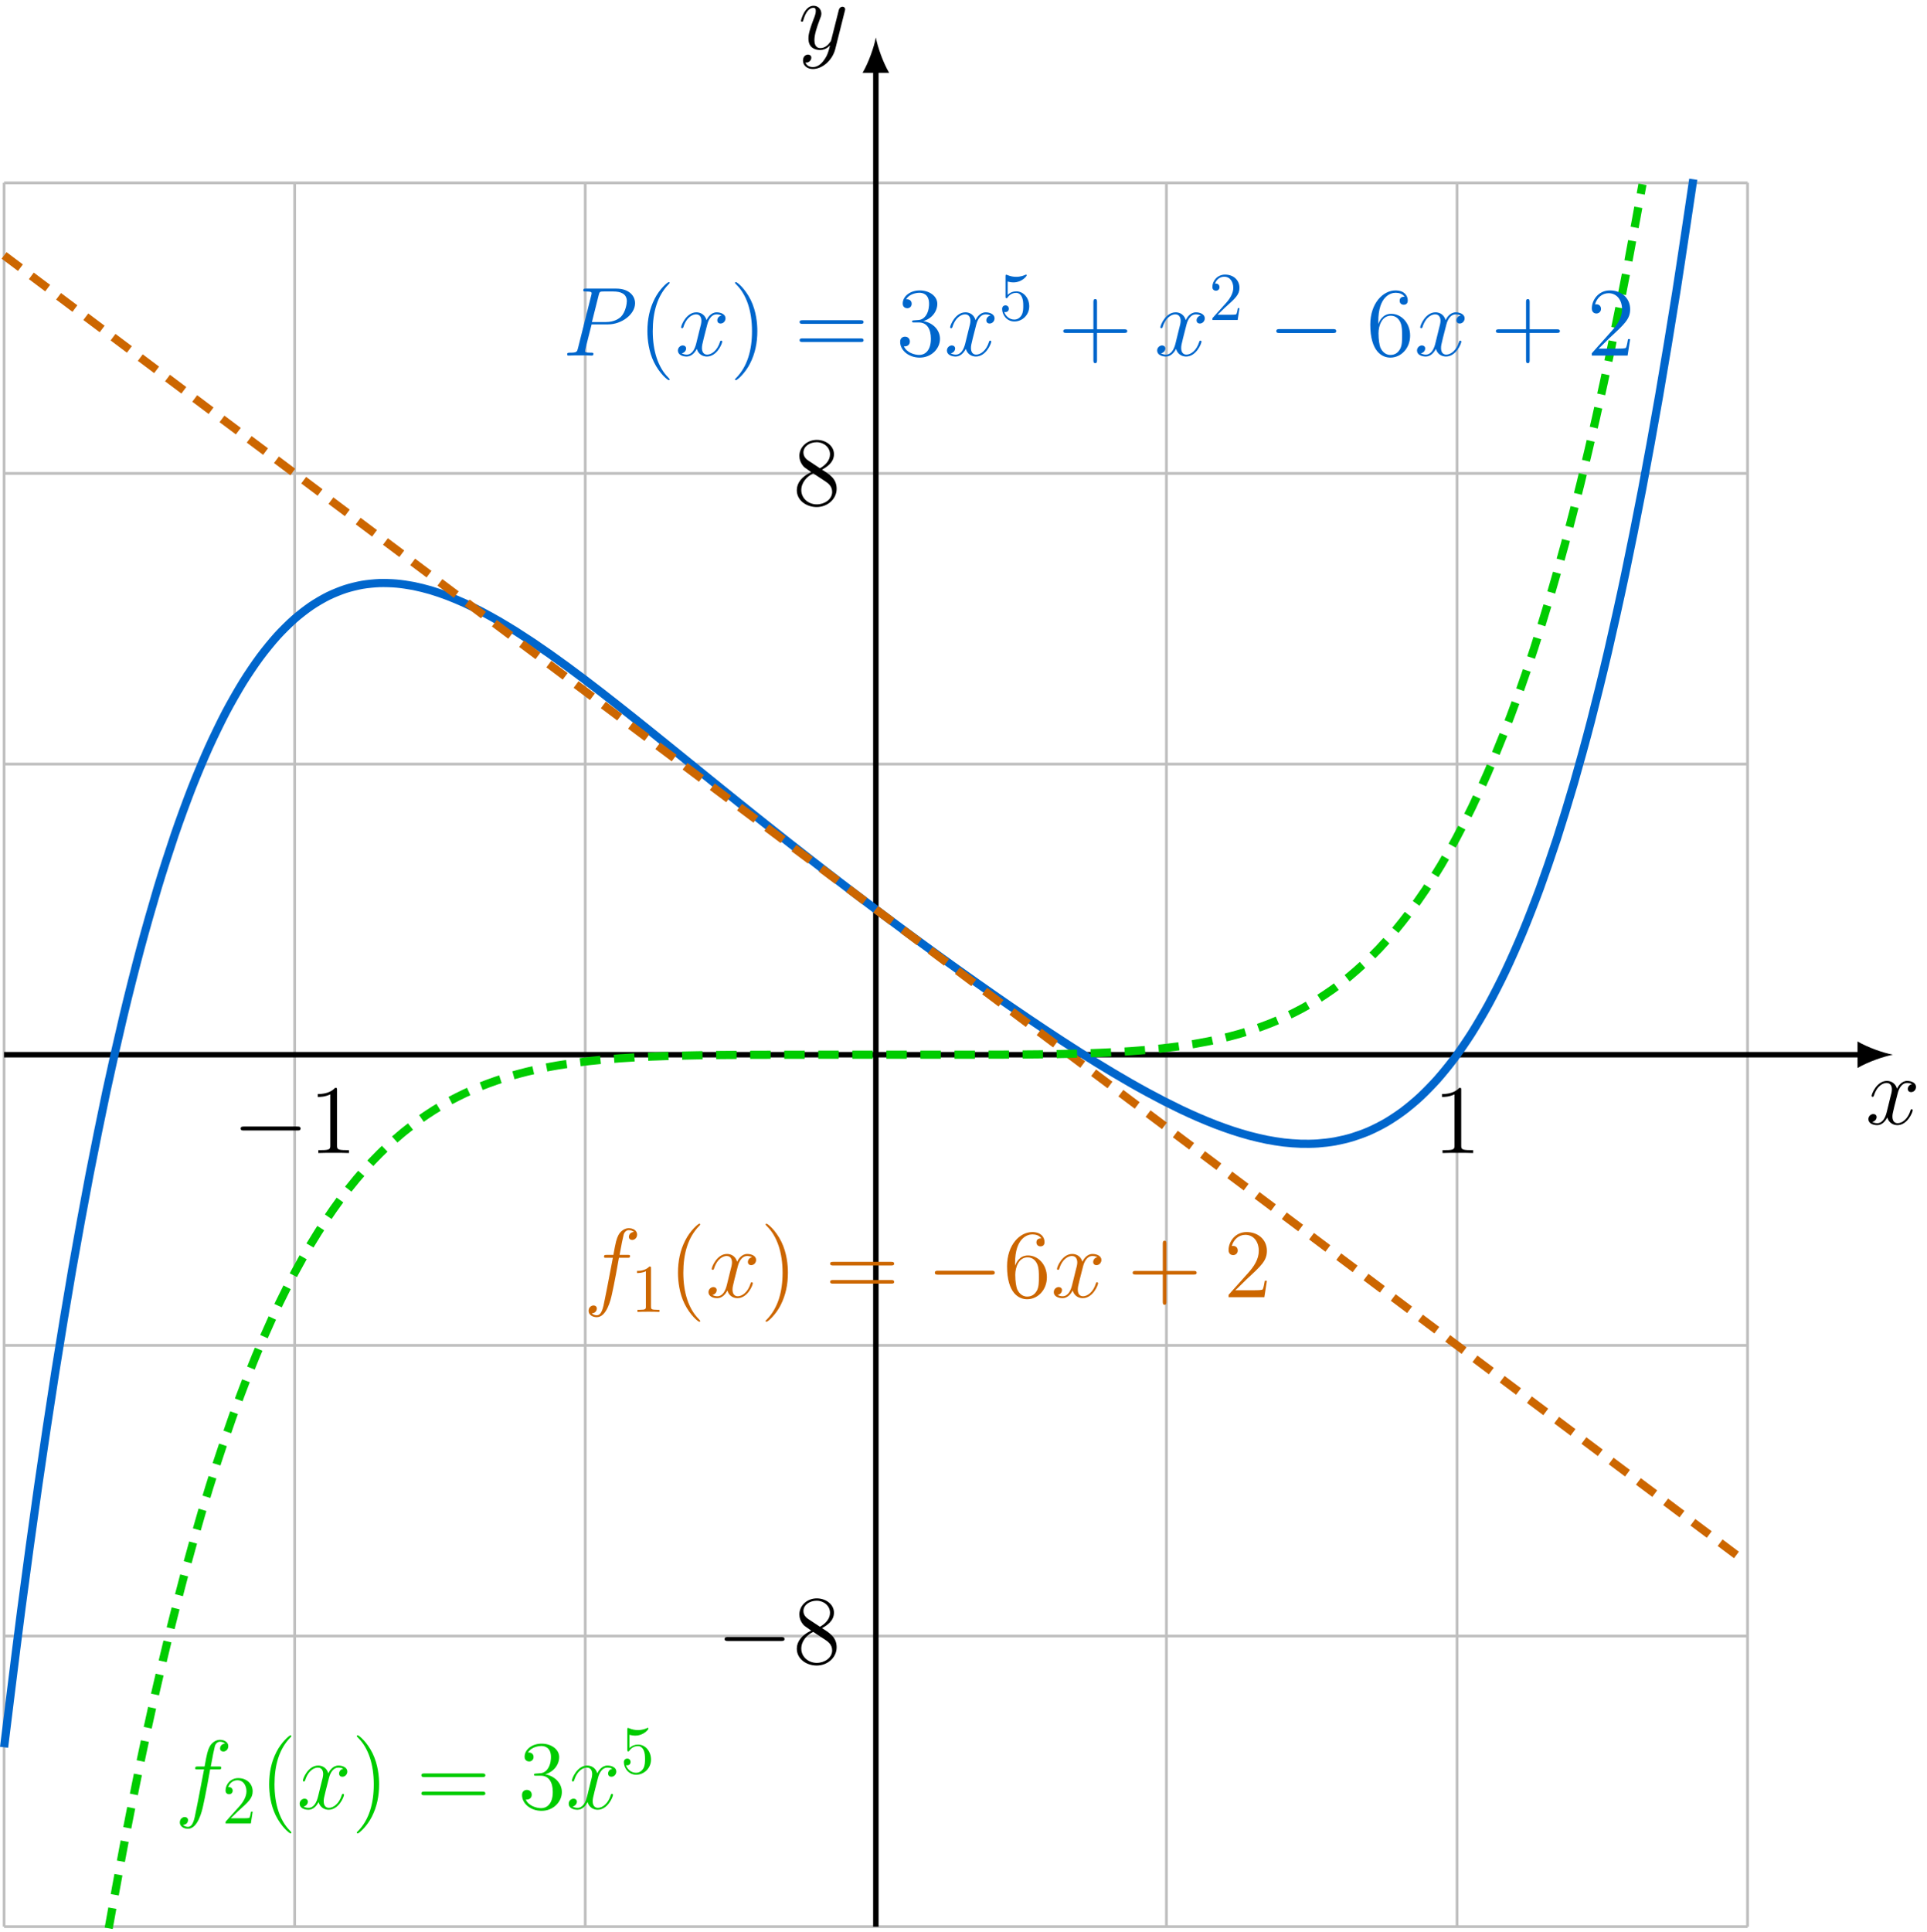 <?xml version="1.0" encoding="UTF-8"?>
<svg xmlns="http://www.w3.org/2000/svg" xmlns:xlink="http://www.w3.org/1999/xlink" width="281.963" height="282.694" viewBox="0 0 281.963 282.694">
<defs>
<g>
<g id="glyph-0-0">
<path d="M 6.797 -5.859 C 6.344 -5.766 6.172 -5.422 6.172 -5.156 C 6.172 -4.812 6.438 -4.688 6.641 -4.688 C 7.078 -4.688 7.375 -5.062 7.375 -5.453 C 7.375 -6.047 6.688 -6.328 6.078 -6.328 C 5.203 -6.328 4.719 -5.469 4.594 -5.188 C 4.266 -6.266 3.375 -6.328 3.109 -6.328 C 1.656 -6.328 0.875 -4.453 0.875 -4.125 C 0.875 -4.078 0.938 -4 1.031 -4 C 1.141 -4 1.172 -4.094 1.203 -4.141 C 1.688 -5.734 2.656 -6.031 3.062 -6.031 C 3.719 -6.031 3.844 -5.438 3.844 -5.094 C 3.844 -4.781 3.766 -4.453 3.578 -3.766 L 3.094 -1.797 C 2.891 -0.938 2.469 -0.141 1.703 -0.141 C 1.641 -0.141 1.281 -0.141 0.969 -0.328 C 1.484 -0.438 1.609 -0.859 1.609 -1.031 C 1.609 -1.312 1.391 -1.484 1.125 -1.484 C 0.781 -1.484 0.406 -1.188 0.406 -0.734 C 0.406 -0.125 1.078 0.141 1.688 0.141 C 2.375 0.141 2.875 -0.406 3.172 -0.984 C 3.406 -0.141 4.109 0.141 4.641 0.141 C 6.109 0.141 6.891 -1.734 6.891 -2.047 C 6.891 -2.125 6.828 -2.188 6.734 -2.188 C 6.609 -2.188 6.594 -2.109 6.562 -2 C 6.172 -0.734 5.328 -0.141 4.688 -0.141 C 4.188 -0.141 3.922 -0.516 3.922 -1.109 C 3.922 -1.422 3.969 -1.656 4.203 -2.594 L 4.703 -4.547 C 4.922 -5.406 5.406 -6.031 6.062 -6.031 C 6.094 -6.031 6.5 -6.031 6.797 -5.859 Z M 6.797 -5.859 "/>
</g>
<g id="glyph-0-1">
<path d="M 3.766 1.609 C 3.391 2.156 2.828 2.641 2.125 2.641 C 1.953 2.641 1.266 2.609 1.047 1.953 C 1.094 1.969 1.156 1.969 1.188 1.969 C 1.625 1.969 1.906 1.594 1.906 1.266 C 1.906 0.938 1.641 0.812 1.422 0.812 C 1.188 0.812 0.688 0.984 0.688 1.688 C 0.688 2.422 1.312 2.922 2.125 2.922 C 3.562 2.922 5 1.609 5.406 0.016 L 6.812 -5.578 C 6.828 -5.656 6.859 -5.734 6.859 -5.828 C 6.859 -6.031 6.688 -6.188 6.469 -6.188 C 6.344 -6.188 6.031 -6.125 5.922 -5.688 L 4.859 -1.484 C 4.797 -1.219 4.797 -1.188 4.672 -1.031 C 4.391 -0.625 3.922 -0.141 3.234 -0.141 C 2.422 -0.141 2.359 -0.938 2.359 -1.312 C 2.359 -2.141 2.734 -3.234 3.125 -4.281 C 3.281 -4.688 3.375 -4.891 3.375 -5.172 C 3.375 -5.781 2.938 -6.328 2.234 -6.328 C 0.922 -6.328 0.391 -4.25 0.391 -4.125 C 0.391 -4.078 0.438 -4 0.547 -4 C 0.672 -4 0.688 -4.062 0.75 -4.266 C 1.094 -5.469 1.641 -6.031 2.188 -6.031 C 2.328 -6.031 2.562 -6.031 2.562 -5.562 C 2.562 -5.188 2.406 -4.781 2.188 -4.234 C 1.484 -2.359 1.484 -1.875 1.484 -1.531 C 1.484 -0.172 2.469 0.141 3.188 0.141 C 3.594 0.141 4.109 0.016 4.625 -0.516 L 4.641 -0.5 C 4.422 0.344 4.281 0.906 3.766 1.609 Z M 3.766 1.609 "/>
</g>
<g id="glyph-0-2">
<path d="M 4.25 -4.562 L 6.656 -4.562 C 8.641 -4.562 10.609 -6.031 10.609 -7.656 C 10.609 -8.781 9.672 -9.797 7.859 -9.797 L 3.422 -9.797 C 3.156 -9.797 3.031 -9.797 3.031 -9.531 C 3.031 -9.375 3.156 -9.375 3.375 -9.375 C 4.25 -9.375 4.25 -9.266 4.25 -9.109 C 4.25 -9.078 4.25 -9 4.188 -8.781 L 2.25 -1.062 C 2.125 -0.562 2.094 -0.422 1.094 -0.422 C 0.812 -0.422 0.672 -0.422 0.672 -0.156 C 0.672 0 0.797 0 0.891 0 C 1.156 0 1.453 -0.031 1.719 -0.031 L 3.406 -0.031 C 3.672 -0.031 3.969 0 4.25 0 C 4.359 0 4.516 0 4.516 -0.266 C 4.516 -0.422 4.391 -0.422 4.172 -0.422 C 3.312 -0.422 3.297 -0.516 3.297 -0.656 C 3.297 -0.734 3.312 -0.828 3.328 -0.906 Z M 5.281 -8.828 C 5.406 -9.359 5.469 -9.375 6.031 -9.375 L 7.438 -9.375 C 8.516 -9.375 9.406 -9.031 9.406 -7.953 C 9.406 -7.594 9.219 -6.375 8.562 -5.703 C 8.312 -5.453 7.625 -4.906 6.328 -4.906 L 4.297 -4.906 Z M 5.281 -8.828 "/>
</g>
<g id="glyph-0-3">
<path d="M 6.391 -5.766 C 6.688 -5.766 6.797 -5.766 6.797 -6.031 C 6.797 -6.188 6.688 -6.188 6.422 -6.188 L 5.266 -6.188 C 5.531 -7.656 5.734 -8.672 5.859 -9.141 C 5.938 -9.484 6.234 -9.812 6.609 -9.812 C 6.906 -9.812 7.219 -9.688 7.359 -9.547 C 6.797 -9.5 6.625 -9.078 6.625 -8.828 C 6.625 -8.547 6.844 -8.375 7.109 -8.375 C 7.406 -8.375 7.828 -8.625 7.828 -9.172 C 7.828 -9.766 7.234 -10.094 6.594 -10.094 C 5.984 -10.094 5.375 -9.641 5.094 -9.078 C 4.828 -8.578 4.688 -8.062 4.359 -6.188 L 3.406 -6.188 C 3.125 -6.188 2.984 -6.188 2.984 -5.922 C 2.984 -5.766 3.062 -5.766 3.359 -5.766 L 4.281 -5.766 C 4.016 -4.438 3.422 -1.188 3.094 0.344 C 2.859 1.594 2.641 2.641 1.922 2.641 C 1.875 2.641 1.469 2.641 1.203 2.359 C 1.938 2.312 1.938 1.672 1.938 1.656 C 1.938 1.375 1.719 1.203 1.453 1.203 C 1.156 1.203 0.734 1.453 0.734 2 C 0.734 2.609 1.359 2.922 1.922 2.922 C 3.391 2.922 3.984 0.297 4.141 -0.422 C 4.406 -1.516 5.109 -5.328 5.172 -5.766 Z M 6.391 -5.766 "/>
</g>
<g id="glyph-1-0">
<path d="M 9.453 -3.297 C 9.703 -3.297 9.953 -3.297 9.953 -3.578 C 9.953 -3.875 9.703 -3.875 9.453 -3.875 L 1.688 -3.875 C 1.453 -3.875 1.188 -3.875 1.188 -3.578 C 1.188 -3.297 1.453 -3.297 1.688 -3.297 Z M 9.453 -3.297 "/>
</g>
<g id="glyph-2-0">
<path d="M 4.125 -9.188 C 4.125 -9.531 4.125 -9.531 3.844 -9.531 C 3.5 -9.156 2.781 -8.625 1.312 -8.625 L 1.312 -8.203 C 1.641 -8.203 2.359 -8.203 3.141 -8.578 L 3.141 -1.109 C 3.141 -0.594 3.094 -0.422 1.844 -0.422 L 1.391 -0.422 L 1.391 0 C 1.781 -0.031 3.172 -0.031 3.641 -0.031 C 4.109 -0.031 5.5 -0.031 5.875 0 L 5.875 -0.422 L 5.438 -0.422 C 4.172 -0.422 4.125 -0.594 4.125 -1.109 Z M 4.125 -9.188 "/>
</g>
<g id="glyph-2-1">
<path d="M 4.281 -5.172 C 4.984 -5.562 6.031 -6.219 6.031 -7.438 C 6.031 -8.672 4.828 -9.531 3.516 -9.531 C 2.094 -9.531 0.969 -8.484 0.969 -7.188 C 0.969 -6.703 1.125 -6.203 1.516 -5.719 C 1.672 -5.531 1.688 -5.516 2.703 -4.812 C 1.312 -4.172 0.594 -3.219 0.594 -2.172 C 0.594 -0.641 2.031 0.297 3.5 0.297 C 5.094 0.297 6.422 -0.875 6.422 -2.375 C 6.422 -3.844 5.391 -4.484 4.281 -5.172 Z M 2.328 -6.469 C 2.141 -6.594 1.562 -6.969 1.562 -7.672 C 1.562 -8.609 2.531 -9.188 3.5 -9.188 C 4.531 -9.188 5.453 -8.453 5.453 -7.422 C 5.453 -6.547 4.812 -5.844 3.984 -5.375 Z M 3 -4.625 L 4.734 -3.484 C 5.109 -3.234 5.766 -2.797 5.766 -1.922 C 5.766 -0.828 4.656 -0.094 3.516 -0.094 C 2.297 -0.094 1.25 -0.969 1.25 -2.172 C 1.25 -3.281 2.062 -4.188 3 -4.625 Z M 3 -4.625 "/>
</g>
<g id="glyph-2-2">
<path d="M 4.656 3.484 C 4.656 3.438 4.656 3.406 4.422 3.172 C 2.984 1.719 2.188 -0.641 2.188 -3.578 C 2.188 -6.359 2.859 -8.75 4.516 -10.438 C 4.656 -10.578 4.656 -10.594 4.656 -10.641 C 4.656 -10.734 4.594 -10.75 4.531 -10.75 C 4.344 -10.75 3.172 -9.719 2.469 -8.312 C 1.734 -6.875 1.406 -5.328 1.406 -3.578 C 1.406 -2.297 1.609 -0.594 2.359 0.953 C 3.203 2.672 4.375 3.594 4.531 3.594 C 4.594 3.594 4.656 3.578 4.656 3.484 Z M 4.656 3.484 "/>
</g>
<g id="glyph-2-3">
<path d="M 4.047 -3.578 C 4.047 -4.656 3.906 -6.438 3.094 -8.109 C 2.25 -9.828 1.078 -10.75 0.922 -10.75 C 0.859 -10.75 0.781 -10.734 0.781 -10.641 C 0.781 -10.594 0.781 -10.578 1.031 -10.328 C 2.469 -8.875 3.266 -6.516 3.266 -3.578 C 3.266 -0.797 2.594 1.594 0.938 3.281 C 0.781 3.406 0.781 3.438 0.781 3.484 C 0.781 3.578 0.859 3.594 0.922 3.594 C 1.109 3.594 2.281 2.562 2.984 1.156 C 3.719 -0.297 4.047 -1.844 4.047 -3.578 Z M 4.047 -3.578 "/>
</g>
<g id="glyph-2-4">
<path d="M 9.688 -4.641 C 9.891 -4.641 10.141 -4.641 10.141 -4.906 C 10.141 -5.172 9.891 -5.172 9.688 -5.172 L 1.234 -5.172 C 1.031 -5.172 0.781 -5.172 0.781 -4.922 C 0.781 -4.641 1.016 -4.641 1.234 -4.641 Z M 9.688 -1.984 C 9.891 -1.984 10.141 -1.984 10.141 -2.234 C 10.141 -2.516 9.891 -2.516 9.688 -2.516 L 1.234 -2.516 C 1.031 -2.516 0.781 -2.516 0.781 -2.25 C 0.781 -1.984 1.016 -1.984 1.234 -1.984 Z M 9.688 -1.984 "/>
</g>
<g id="glyph-2-5">
<path d="M 2.641 -5.156 C 2.391 -5.141 2.344 -5.125 2.344 -4.984 C 2.344 -4.844 2.406 -4.844 2.672 -4.844 L 3.328 -4.844 C 4.547 -4.844 5.094 -3.844 5.094 -2.469 C 5.094 -0.594 4.109 -0.094 3.406 -0.094 C 2.719 -0.094 1.547 -0.422 1.141 -1.359 C 1.594 -1.297 2.016 -1.547 2.016 -2.062 C 2.016 -2.484 1.703 -2.766 1.312 -2.766 C 0.969 -2.766 0.594 -2.562 0.594 -2.016 C 0.594 -0.75 1.859 0.297 3.453 0.297 C 5.156 0.297 6.422 -1 6.422 -2.453 C 6.422 -3.766 5.359 -4.812 3.984 -5.047 C 5.234 -5.406 6.031 -6.453 6.031 -7.578 C 6.031 -8.703 4.859 -9.531 3.469 -9.531 C 2.031 -9.531 0.969 -8.656 0.969 -7.609 C 0.969 -7.047 1.422 -6.922 1.641 -6.922 C 1.938 -6.922 2.281 -7.141 2.281 -7.578 C 2.281 -8.031 1.938 -8.234 1.625 -8.234 C 1.531 -8.234 1.5 -8.234 1.469 -8.219 C 2.016 -9.188 3.359 -9.188 3.422 -9.188 C 3.906 -9.188 4.828 -8.984 4.828 -7.578 C 4.828 -7.297 4.797 -6.5 4.375 -5.875 C 3.938 -5.25 3.453 -5.203 3.062 -5.188 Z M 2.641 -5.156 "/>
</g>
<g id="glyph-2-6">
<path d="M 5.719 -3.312 L 9.688 -3.312 C 9.891 -3.312 10.141 -3.312 10.141 -3.578 C 10.141 -3.844 9.891 -3.844 9.688 -3.844 L 5.719 -3.844 L 5.719 -7.797 C 5.719 -8 5.719 -8.266 5.469 -8.266 C 5.188 -8.266 5.188 -8.016 5.188 -7.797 L 5.188 -3.844 L 1.234 -3.844 C 1.031 -3.844 0.781 -3.844 0.781 -3.578 C 0.781 -3.312 1.016 -3.312 1.234 -3.312 L 5.188 -3.312 L 5.188 0.641 C 5.188 0.844 5.188 1.109 5.453 1.109 C 5.719 1.109 5.719 0.859 5.719 0.641 Z M 5.719 -3.312 "/>
</g>
<g id="glyph-2-7">
<path d="M 1.766 -4.984 C 1.766 -8.625 3.531 -9.188 4.297 -9.188 C 4.812 -9.188 5.328 -9.031 5.609 -8.609 C 5.438 -8.609 4.891 -8.609 4.891 -8.016 C 4.891 -7.703 5.109 -7.438 5.484 -7.438 C 5.844 -7.438 6.078 -7.641 6.078 -8.062 C 6.078 -8.812 5.531 -9.531 4.281 -9.531 C 2.484 -9.531 0.594 -7.688 0.594 -4.531 C 0.594 -0.594 2.312 0.297 3.531 0.297 C 5.094 0.297 6.422 -1.062 6.422 -2.922 C 6.422 -4.828 5.094 -6.109 3.656 -6.109 C 2.375 -6.109 1.906 -5 1.766 -4.609 Z M 3.531 -0.094 C 2.625 -0.094 2.188 -0.891 2.062 -1.188 C 1.938 -1.562 1.797 -2.266 1.797 -3.266 C 1.797 -4.406 2.312 -5.828 3.594 -5.828 C 4.391 -5.828 4.812 -5.297 5.016 -4.812 C 5.25 -4.281 5.25 -3.562 5.25 -2.938 C 5.25 -2.203 5.25 -1.562 4.984 -1.016 C 4.625 -0.328 4.109 -0.094 3.531 -0.094 Z M 3.531 -0.094 "/>
</g>
<g id="glyph-2-8">
<path d="M 6.312 -2.406 L 6 -2.406 C 5.953 -2.172 5.844 -1.375 5.688 -1.141 C 5.594 -1.016 4.781 -1.016 4.344 -1.016 L 1.688 -1.016 C 2.078 -1.344 2.953 -2.266 3.328 -2.609 C 5.516 -4.625 6.312 -5.359 6.312 -6.781 C 6.312 -8.438 5 -9.531 3.344 -9.531 C 1.672 -9.531 0.703 -8.125 0.703 -6.891 C 0.703 -6.156 1.328 -6.156 1.375 -6.156 C 1.672 -6.156 2.047 -6.375 2.047 -6.828 C 2.047 -7.234 1.781 -7.5 1.375 -7.5 C 1.25 -7.5 1.219 -7.5 1.172 -7.484 C 1.453 -8.469 2.219 -9.125 3.156 -9.125 C 4.375 -9.125 5.125 -8.109 5.125 -6.781 C 5.125 -5.562 4.422 -4.5 3.594 -3.578 L 0.703 -0.344 L 0.703 0 L 5.938 0 Z M 6.312 -2.406 "/>
</g>
<g id="glyph-3-0">
<path d="M 4.469 -2 C 4.469 -3.188 3.656 -4.188 2.578 -4.188 C 2.109 -4.188 1.672 -4.031 1.312 -3.672 L 1.312 -5.625 C 1.516 -5.562 1.844 -5.5 2.156 -5.5 C 3.391 -5.5 4.094 -6.406 4.094 -6.531 C 4.094 -6.594 4.062 -6.641 3.984 -6.641 C 3.984 -6.641 3.953 -6.641 3.906 -6.609 C 3.703 -6.516 3.219 -6.312 2.547 -6.312 C 2.156 -6.312 1.688 -6.391 1.219 -6.594 C 1.141 -6.625 1.125 -6.625 1.109 -6.625 C 1 -6.625 1 -6.547 1 -6.391 L 1 -3.438 C 1 -3.266 1 -3.188 1.141 -3.188 C 1.219 -3.188 1.234 -3.203 1.281 -3.266 C 1.391 -3.422 1.75 -3.969 2.562 -3.969 C 3.078 -3.969 3.328 -3.516 3.406 -3.328 C 3.562 -2.953 3.594 -2.578 3.594 -2.078 C 3.594 -1.719 3.594 -1.125 3.344 -0.703 C 3.109 -0.312 2.734 -0.062 2.281 -0.062 C 1.562 -0.062 0.984 -0.594 0.812 -1.172 C 0.844 -1.172 0.875 -1.156 0.984 -1.156 C 1.312 -1.156 1.484 -1.406 1.484 -1.641 C 1.484 -1.891 1.312 -2.141 0.984 -2.141 C 0.844 -2.141 0.5 -2.062 0.5 -1.609 C 0.5 -0.75 1.188 0.219 2.297 0.219 C 3.453 0.219 4.469 -0.734 4.469 -2 Z M 4.469 -2 "/>
</g>
<g id="glyph-3-1">
<path d="M 1.266 -0.766 L 2.328 -1.797 C 3.875 -3.172 4.469 -3.703 4.469 -4.703 C 4.469 -5.844 3.578 -6.641 2.359 -6.641 C 1.234 -6.641 0.5 -5.719 0.5 -4.828 C 0.5 -4.281 1 -4.281 1.031 -4.281 C 1.203 -4.281 1.547 -4.391 1.547 -4.812 C 1.547 -5.062 1.359 -5.328 1.016 -5.328 C 0.938 -5.328 0.922 -5.328 0.891 -5.312 C 1.109 -5.969 1.656 -6.328 2.234 -6.328 C 3.141 -6.328 3.562 -5.516 3.562 -4.703 C 3.562 -3.906 3.078 -3.125 2.516 -2.5 L 0.609 -0.375 C 0.5 -0.266 0.5 -0.234 0.5 0 L 4.203 0 L 4.469 -1.734 L 4.234 -1.734 C 4.172 -1.438 4.109 -1 4 -0.844 C 3.938 -0.766 3.281 -0.766 3.062 -0.766 Z M 1.266 -0.766 "/>
</g>
<g id="glyph-3-2">
<path d="M 2.938 -6.375 C 2.938 -6.625 2.938 -6.641 2.703 -6.641 C 2.078 -6 1.203 -6 0.891 -6 L 0.891 -5.688 C 1.094 -5.688 1.672 -5.688 2.188 -5.953 L 2.188 -0.781 C 2.188 -0.422 2.156 -0.312 1.266 -0.312 L 0.953 -0.312 L 0.953 0 C 1.297 -0.031 2.156 -0.031 2.562 -0.031 C 2.953 -0.031 3.828 -0.031 4.172 0 L 4.172 -0.312 L 3.859 -0.312 C 2.953 -0.312 2.938 -0.422 2.938 -0.781 Z M 2.938 -6.375 "/>
</g>
</g>
<clipPath id="clip-0">
<path clip-rule="nonzero" d="M 0 26 L 256 26 L 256 282.695 L 0 282.695 Z M 0 26 "/>
</clipPath>
<clipPath id="clip-1">
<path clip-rule="nonzero" d="M 127 9 L 129 9 L 129 282.695 L 127 282.695 Z M 127 9 "/>
</clipPath>
<clipPath id="clip-2">
<path clip-rule="nonzero" d="M 0 10 L 258 10 L 258 282.695 L 0 282.695 Z M 0 10 "/>
</clipPath>
</defs>
<g clip-path="url(#clip-0)">
<path fill="none" stroke-width="0.399" stroke-linecap="butt" stroke-linejoin="miter" stroke="rgb(75%, 75%, 75%)" stroke-opacity="1" stroke-miterlimit="10" d="M -127.559 -127.561 L 127.562 -127.561 M -127.559 -85.042 L 127.562 -85.042 M -127.559 -42.518 L 127.562 -42.518 M -127.559 0.001 L 127.562 0.001 M -127.559 42.521 L 127.562 42.521 M -127.559 85.04 L 127.562 85.04 M -127.559 127.544 L 127.562 127.544 M -127.559 -127.561 L -127.559 127.56 M -85.04 -127.561 L -85.04 127.56 M -42.52 -127.561 L -42.52 127.56 M -0.001 -127.561 L -0.001 127.56 M 42.519 -127.561 L 42.519 127.56 M 85.042 -127.561 L 85.042 127.56 M 127.546 -127.561 L 127.546 127.56 " transform="matrix(1, 0, 0, -1, 128.157, 154.298)"/>
</g>
<path fill="none" stroke-width="0.797" stroke-linecap="butt" stroke-linejoin="miter" stroke="rgb(0%, 0%, 0%)" stroke-opacity="1" stroke-miterlimit="10" d="M -127.559 0.001 L 144.159 0.001 " transform="matrix(1, 0, 0, -1, 128.157, 154.298)"/>
<path fill-rule="nonzero" fill="rgb(0%, 0%, 0%)" fill-opacity="1" d="M 276.977 154.297 C 275.598 154.039 273.352 153.262 271.797 152.355 L 271.797 156.242 C 273.352 155.336 275.598 154.559 276.977 154.297 "/>
<g fill="rgb(0%, 0%, 0%)" fill-opacity="1">
<use xlink:href="#glyph-0-0" x="272.984" y="164.46"/>
</g>
<g clip-path="url(#clip-1)">
<path fill="none" stroke-width="0.797" stroke-linecap="butt" stroke-linejoin="miter" stroke="rgb(0%, 0%, 0%)" stroke-opacity="1" stroke-miterlimit="10" d="M -0.001 -127.561 L -0.001 144.157 " transform="matrix(1, 0, 0, -1, 128.157, 154.298)"/>
</g>
<path fill-rule="nonzero" fill="rgb(0%, 0%, 0%)" fill-opacity="1" d="M 128.156 5.477 C 127.898 6.859 127.121 9.105 126.215 10.656 L 130.102 10.656 C 129.191 9.105 128.418 6.859 128.156 5.477 "/>
<g fill="rgb(0%, 0%, 0%)" fill-opacity="1">
<use xlink:href="#glyph-0-1" x="116.808" y="7.173"/>
</g>
<path fill="none" stroke-width="1.196" stroke-linecap="butt" stroke-linejoin="miter" stroke="rgb(0%, 40.015%, 79.999%)" stroke-opacity="1" stroke-miterlimit="10" d="M -127.559 -101.319 C -127.559 -101.319 -125.759 -86.636 -125.063 -81.327 C -124.372 -76.018 -123.259 -67.909 -122.567 -63.069 C -121.876 -58.225 -120.762 -50.839 -120.071 -46.436 C -119.38 -42.034 -118.266 -35.327 -117.575 -31.335 C -116.88 -27.343 -115.77 -21.276 -115.079 -17.671 C -114.384 -14.065 -113.274 -8.593 -112.583 -5.347 C -111.887 -2.1 -110.778 2.81 -110.083 5.716 C -109.391 8.626 -108.282 13.017 -107.587 15.607 C -106.895 18.2 -105.782 22.103 -105.091 24.403 C -104.399 26.704 -103.286 30.153 -102.594 32.181 C -101.903 34.208 -100.79 37.236 -100.098 39.009 C -99.407 40.782 -98.294 43.423 -97.602 44.958 C -96.907 46.497 -95.798 48.775 -95.106 50.099 C -94.411 51.419 -93.302 53.361 -92.606 54.486 C -91.915 55.607 -90.805 57.243 -90.11 58.177 C -89.419 59.114 -88.309 60.47 -87.614 61.239 C -86.923 62.005 -85.809 63.099 -85.118 63.712 C -84.427 64.325 -83.313 65.185 -82.622 65.653 C -81.93 66.126 -80.817 66.771 -80.126 67.111 C -79.43 67.454 -78.321 67.9 -77.63 68.126 C -76.934 68.353 -75.825 68.622 -75.134 68.743 C -74.438 68.864 -73.329 68.97 -72.634 68.997 C -71.942 69.021 -70.833 68.986 -70.137 68.923 C -69.446 68.864 -68.337 68.7 -67.641 68.564 C -66.95 68.427 -65.837 68.15 -65.145 67.946 C -64.454 67.743 -63.341 67.361 -62.649 67.095 C -61.958 66.833 -60.844 66.361 -60.153 66.048 C -59.458 65.732 -58.348 65.181 -57.657 64.821 C -56.962 64.458 -55.852 63.841 -55.157 63.439 C -54.466 63.04 -53.356 62.364 -52.661 61.931 C -51.969 61.493 -50.86 60.771 -50.165 60.306 C -49.473 59.841 -48.36 59.075 -47.669 58.587 C -46.977 58.099 -45.864 57.298 -45.173 56.79 C -44.481 56.282 -43.368 55.454 -42.677 54.931 C -41.981 54.407 -40.872 53.552 -40.18 53.017 C -39.485 52.482 -38.376 51.611 -37.684 51.064 C -36.989 50.521 -35.88 49.634 -35.184 49.083 C -34.493 48.528 -33.384 47.638 -32.688 47.079 C -31.997 46.525 -30.887 45.626 -30.192 45.064 C -29.501 44.505 -28.387 43.603 -27.696 43.044 C -27.005 42.482 -25.891 41.583 -25.2 41.021 C -24.509 40.462 -23.395 39.56 -22.704 39.001 C -22.009 38.443 -20.899 37.548 -20.208 36.993 C -19.512 36.435 -18.403 35.544 -17.712 34.993 C -17.016 34.439 -15.907 33.556 -15.212 33.005 C -14.52 32.454 -13.411 31.579 -12.716 31.032 C -12.024 30.489 -10.911 29.618 -10.22 29.079 C -9.528 28.536 -8.415 27.677 -7.723 27.142 C -7.032 26.607 -5.919 25.751 -5.227 25.22 C -4.536 24.689 -3.423 23.845 -2.731 23.318 C -2.036 22.794 -0.927 21.954 -0.235 21.435 C 0.46 20.915 1.57 20.083 2.265 19.571 C 2.956 19.056 4.066 18.232 4.761 17.724 C 5.452 17.212 6.562 16.4 7.257 15.896 C 7.948 15.392 9.062 14.583 9.753 14.083 C 10.445 13.587 11.558 12.79 12.249 12.294 C 12.941 11.802 14.054 11.013 14.745 10.525 C 15.441 10.036 16.55 9.259 17.241 8.775 C 17.937 8.294 19.046 7.525 19.738 7.048 C 20.433 6.571 21.542 5.818 22.238 5.349 C 22.929 4.88 24.038 4.134 24.734 3.677 C 25.425 3.216 26.534 2.486 27.23 2.036 C 27.921 1.583 29.034 0.868 29.726 0.431 C 30.417 -0.011 31.53 -0.706 32.222 -1.132 C 32.913 -1.557 34.027 -2.233 34.718 -2.647 C 35.413 -3.057 36.523 -3.71 37.214 -4.104 C 37.909 -4.499 39.019 -5.124 39.714 -5.499 C 40.406 -5.874 41.515 -6.464 42.21 -6.819 C 42.902 -7.171 44.011 -7.722 44.706 -8.054 C 45.398 -8.382 46.511 -8.889 47.202 -9.186 C 47.894 -9.487 49.007 -9.944 49.698 -10.21 C 50.39 -10.475 51.503 -10.878 52.195 -11.104 C 52.89 -11.335 53.999 -11.671 54.691 -11.854 C 55.386 -12.038 56.495 -12.304 57.187 -12.44 C 57.882 -12.577 58.991 -12.757 59.687 -12.839 C 60.378 -12.921 61.488 -13.007 62.183 -13.026 C 62.874 -13.05 63.984 -13.034 64.679 -12.983 C 65.37 -12.936 66.484 -12.807 67.175 -12.682 C 67.866 -12.557 68.98 -12.296 69.671 -12.089 C 70.363 -11.878 71.476 -11.479 72.167 -11.175 C 72.863 -10.874 73.972 -10.311 74.663 -9.909 C 75.359 -9.503 76.468 -8.768 77.159 -8.249 C 77.855 -7.729 78.964 -6.804 79.659 -6.159 C 80.351 -5.514 81.46 -4.382 82.156 -3.6 C 82.847 -2.819 83.96 -1.46 84.652 -0.53 C 85.343 0.403 86.456 2.013 87.148 3.103 C 87.839 4.196 88.952 6.075 89.644 7.345 C 90.335 8.614 91.448 10.79 92.14 12.251 C 92.835 13.712 93.945 16.208 94.636 17.876 C 95.331 19.544 96.441 22.384 97.136 24.275 C 97.827 26.169 98.937 29.38 99.632 31.513 C 100.323 33.646 101.433 37.259 102.128 39.653 C 102.82 42.048 103.933 46.091 104.624 48.763 C 105.316 51.439 106.429 55.946 107.12 58.919 C 107.812 61.892 108.925 66.896 109.616 70.189 C 110.312 73.482 111.421 79.017 112.113 82.653 C 112.808 86.29 113.917 92.396 114.609 96.4 C 115.304 100.4 116.413 107.114 117.109 111.509 C 117.8 115.903 119.605 128.071 119.605 128.071 " transform="matrix(1, 0, 0, -1, 128.157, 154.298)"/>
<path fill="none" stroke-width="1.196" stroke-linecap="butt" stroke-linejoin="miter" stroke="rgb(79.999%, 39.983%, 0%)" stroke-opacity="1" stroke-dasharray="2.989 1.993" stroke-miterlimit="10" d="M -127.559 116.931 C -127.559 116.931 -125.7 115.536 -124.985 114.997 C -124.27 114.462 -123.126 113.603 -122.411 113.068 C -121.696 112.532 -120.548 111.669 -119.833 111.134 C -119.118 110.599 -117.973 109.739 -117.259 109.204 C -116.544 108.669 -115.395 107.806 -114.68 107.271 C -113.966 106.736 -112.821 105.876 -112.106 105.341 C -111.391 104.802 -110.247 103.943 -109.532 103.407 C -108.817 102.872 -107.669 102.013 -106.954 101.478 C -106.239 100.939 -105.094 100.079 -104.38 99.544 C -103.665 99.009 -102.516 98.15 -101.802 97.611 C -101.087 97.075 -99.942 96.216 -99.227 95.681 C -98.512 95.146 -97.368 94.286 -96.653 93.747 C -95.938 93.212 -94.79 92.353 -94.075 91.818 C -93.36 91.282 -92.216 90.423 -91.501 89.884 C -90.786 89.349 -89.637 88.489 -88.923 87.954 C -88.208 87.415 -87.063 86.556 -86.348 86.021 C -85.634 85.486 -84.489 84.626 -83.774 84.091 C -83.059 83.552 -81.911 82.693 -81.196 82.157 C -80.481 81.622 -79.337 80.763 -78.622 80.224 C -77.907 79.689 -76.759 78.829 -76.044 78.294 C -75.329 77.759 -74.184 76.9 -73.469 76.361 C -72.755 75.825 -71.61 74.966 -70.895 74.431 C -70.18 73.896 -69.032 73.036 -68.317 72.497 C -67.602 71.962 -66.458 71.103 -65.743 70.568 C -65.028 70.032 -63.88 69.169 -63.165 68.634 C -62.45 68.099 -61.305 67.239 -60.591 66.704 C -59.876 66.165 -58.731 65.306 -58.016 64.771 C -57.302 64.236 -56.153 63.376 -55.438 62.841 C -54.723 62.302 -53.579 61.443 -52.864 60.907 C -52.149 60.372 -51.001 59.513 -50.286 58.978 C -49.571 58.439 -48.427 57.579 -47.712 57.044 C -46.997 56.509 -45.852 55.65 -45.137 55.111 C -44.423 54.575 -43.274 53.716 -42.559 53.181 C -41.844 52.646 -40.7 51.786 -39.985 51.247 C -39.27 50.712 -38.122 49.853 -37.407 49.318 C -36.696 48.778 -35.548 47.919 -34.833 47.384 C -34.118 46.849 -32.973 45.989 -32.259 45.454 C -31.544 44.915 -30.395 44.056 -29.68 43.521 C -28.966 42.986 -27.821 42.126 -27.106 41.591 C -26.391 41.052 -25.243 40.193 -24.532 39.657 C -23.817 39.122 -22.669 38.263 -21.954 37.724 C -21.239 37.189 -20.095 36.329 -19.38 35.794 C -18.665 35.259 -17.516 34.4 -16.802 33.861 C -16.087 33.325 -14.942 32.466 -14.227 31.931 C -13.512 31.396 -12.368 30.532 -11.653 29.997 C -10.938 29.462 -9.79 28.603 -9.075 28.068 C -8.36 27.532 -7.216 26.669 -6.501 26.134 C -5.786 25.599 -4.637 24.739 -3.923 24.204 C -3.208 23.665 -2.063 22.806 -1.348 22.271 C -0.634 21.735 0.511 20.876 1.226 20.341 C 1.941 19.802 3.089 18.943 3.804 18.407 C 4.519 17.872 5.663 17.013 6.378 16.478 C 7.093 15.939 8.241 15.079 8.956 14.544 C 9.671 14.009 10.816 13.15 11.53 12.611 C 12.245 12.075 13.39 11.216 14.105 10.681 C 14.82 10.146 15.968 9.286 16.683 8.747 C 17.398 8.212 18.542 7.353 19.257 6.818 C 19.972 6.282 21.12 5.419 21.835 4.884 C 22.55 4.349 23.695 3.489 24.409 2.954 C 25.124 2.419 26.269 1.556 26.984 1.021 C 27.698 0.485 28.847 -0.374 29.562 -0.909 C 30.277 -1.448 31.421 -2.307 32.136 -2.843 C 32.851 -3.378 33.999 -4.237 34.714 -4.772 C 35.429 -5.311 36.573 -6.171 37.288 -6.706 C 38.003 -7.241 39.148 -8.1 39.863 -8.636 C 40.577 -9.175 41.726 -10.034 42.441 -10.569 C 43.156 -11.104 44.3 -11.964 45.015 -12.503 C 45.73 -13.038 46.878 -13.897 47.593 -14.432 C 48.308 -14.968 49.452 -15.827 50.167 -16.366 C 50.882 -16.901 52.027 -17.761 52.741 -18.296 C 53.456 -18.835 54.605 -19.694 55.32 -20.229 C 56.034 -20.765 57.179 -21.624 57.894 -22.159 C 58.609 -22.698 59.757 -23.557 60.472 -24.093 C 61.187 -24.628 62.331 -25.487 63.046 -26.022 C 63.761 -26.561 64.906 -27.421 65.62 -27.956 C 66.335 -28.491 67.484 -29.35 68.198 -29.89 C 68.913 -30.425 70.058 -31.284 70.773 -31.819 C 71.488 -32.354 72.636 -33.214 73.351 -33.753 C 74.062 -34.288 75.21 -35.147 75.925 -35.682 C 76.64 -36.218 77.784 -37.081 78.499 -37.616 C 79.214 -38.151 80.363 -39.011 81.077 -39.546 C 81.792 -40.081 82.937 -40.944 83.652 -41.479 C 84.366 -42.014 85.515 -42.874 86.226 -43.409 C 86.941 -43.948 88.089 -44.807 88.804 -45.343 C 89.519 -45.878 90.663 -46.737 91.378 -47.272 C 92.093 -47.811 93.241 -48.671 93.956 -49.206 C 94.671 -49.741 95.816 -50.6 96.531 -51.139 C 97.245 -51.675 98.39 -52.534 99.105 -53.069 C 99.82 -53.604 100.968 -54.464 101.683 -55.003 C 102.398 -55.538 103.542 -56.397 104.257 -56.932 C 104.972 -57.468 106.12 -58.327 106.835 -58.866 C 107.55 -59.401 108.695 -60.261 109.409 -60.796 C 110.124 -61.335 111.269 -62.194 111.984 -62.729 C 112.698 -63.264 113.847 -64.124 114.562 -64.659 C 115.277 -65.198 116.421 -66.057 117.136 -66.593 C 117.851 -67.128 118.999 -67.987 119.714 -68.526 C 120.429 -69.061 121.573 -69.921 122.288 -70.456 C 123.003 -70.991 124.148 -71.85 124.863 -72.389 C 125.577 -72.925 127.441 -74.319 127.441 -74.319 " transform="matrix(1, 0, 0, -1, 128.157, 154.298)"/>
<g clip-path="url(#clip-2)">
<path fill="none" stroke-width="1.196" stroke-linecap="butt" stroke-linejoin="miter" stroke="rgb(0.014%, 79.999%, 0%)" stroke-opacity="1" stroke-dasharray="2.989 1.993" stroke-miterlimit="10" d="M -112.255 -127.8 C -112.255 -127.8 -110.618 -118.71 -109.985 -115.409 C -109.356 -112.104 -108.348 -107.034 -107.719 -103.995 C -107.091 -100.956 -106.083 -96.292 -105.454 -93.503 C -104.825 -90.71 -103.817 -86.432 -103.184 -83.874 C -102.555 -81.315 -101.548 -77.397 -100.919 -75.057 C -100.29 -72.714 -99.282 -69.136 -98.653 -66.999 C -98.024 -64.858 -97.016 -61.593 -96.384 -59.647 C -95.755 -57.698 -94.747 -54.725 -94.118 -52.952 C -93.489 -51.182 -92.481 -48.483 -91.852 -46.874 C -91.223 -45.268 -90.216 -42.823 -89.583 -41.37 C -88.954 -39.917 -87.946 -37.706 -87.317 -36.393 C -86.688 -35.081 -85.68 -33.093 -85.052 -31.909 C -84.423 -30.729 -83.415 -28.936 -82.782 -27.878 C -82.153 -26.815 -81.145 -25.214 -80.516 -24.265 C -79.887 -23.315 -78.88 -21.882 -78.251 -21.034 C -77.622 -20.186 -76.614 -18.913 -75.981 -18.159 C -75.352 -17.405 -74.344 -16.272 -73.716 -15.608 C -73.087 -14.94 -72.079 -13.94 -71.45 -13.35 C -70.821 -12.761 -69.813 -11.882 -69.18 -11.362 C -68.552 -10.847 -67.544 -10.073 -66.915 -9.62 C -66.286 -9.167 -65.278 -8.491 -64.649 -8.097 C -64.02 -7.702 -63.012 -7.116 -62.38 -6.772 C -61.751 -6.429 -60.743 -5.925 -60.114 -5.628 C -59.485 -5.331 -58.477 -4.897 -57.848 -4.643 C -57.219 -4.389 -56.208 -4.018 -55.579 -3.804 C -54.95 -3.585 -53.942 -3.268 -53.313 -3.089 C -52.684 -2.905 -51.677 -2.639 -51.048 -2.483 C -50.419 -2.331 -49.407 -2.108 -48.778 -1.979 C -48.149 -1.85 -47.141 -1.667 -46.512 -1.561 C -45.884 -1.456 -44.876 -1.304 -44.247 -1.214 C -43.618 -1.128 -42.606 -1.003 -41.977 -0.932 C -41.348 -0.862 -40.341 -0.764 -39.712 -0.706 C -39.083 -0.651 -38.075 -0.573 -37.446 -0.526 C -36.817 -0.483 -35.805 -0.421 -35.177 -0.386 C -34.548 -0.35 -33.54 -0.304 -32.911 -0.276 C -32.282 -0.249 -31.274 -0.214 -30.645 -0.194 C -30.016 -0.171 -29.005 -0.147 -28.376 -0.132 C -27.747 -0.116 -26.739 -0.097 -26.11 -0.085 C -25.481 -0.077 -24.473 -0.061 -23.845 -0.054 C -23.216 -0.046 -22.204 -0.038 -21.575 -0.034 C -20.946 -0.026 -19.938 -0.022 -19.309 -0.018 C -18.68 -0.015 -17.673 -0.011 -17.044 -0.011 C -16.415 -0.007 -15.403 -0.007 -14.774 -0.003 C -14.145 -0.003 -13.137 -0.003 -12.509 -0.003 C -11.88 -0.003 -10.872 0.001 -10.243 0.001 C -9.614 0.001 -8.602 0.001 -7.973 0.001 C -7.345 0.001 -6.337 0.001 -5.708 0.001 C -5.079 0.001 -4.071 0.001 -3.442 0.001 C -2.813 0.001 -1.802 0.001 -1.173 0.001 C -0.544 0.001 0.464 0.001 1.093 0.001 C 1.722 0.001 2.73 0.001 3.359 0.001 C 3.988 0.001 4.999 0.001 5.628 0.001 C 6.257 0.001 7.265 0.001 7.894 0.001 C 8.523 0.001 9.53 0.001 10.159 0.001 C 10.788 0.001 11.8 0.001 12.429 0.001 C 13.058 0.001 14.066 0.005 14.695 0.005 C 15.323 0.005 16.331 0.009 16.96 0.009 C 17.589 0.013 18.601 0.017 19.23 0.017 C 19.859 0.021 20.866 0.028 21.495 0.032 C 22.124 0.036 23.132 0.048 23.761 0.052 C 24.39 0.06 25.402 0.075 26.03 0.083 C 26.659 0.095 27.667 0.114 28.296 0.13 C 28.925 0.146 29.933 0.169 30.562 0.193 C 31.191 0.212 32.202 0.247 32.831 0.275 C 33.46 0.298 34.468 0.349 35.097 0.38 C 35.726 0.415 36.734 0.478 37.363 0.521 C 37.991 0.568 39.003 0.646 39.632 0.7 C 40.261 0.755 41.269 0.857 41.898 0.927 C 42.527 0.993 43.534 1.118 44.163 1.204 C 44.792 1.29 45.804 1.443 46.433 1.548 C 47.062 1.653 48.07 1.837 48.698 1.962 C 49.327 2.091 50.335 2.314 50.964 2.466 C 51.593 2.618 52.605 2.88 53.234 3.064 C 53.863 3.247 54.87 3.56 55.499 3.775 C 56.128 3.989 57.136 4.361 57.765 4.611 C 58.394 4.864 59.406 5.298 60.034 5.591 C 60.663 5.884 61.671 6.388 62.3 6.728 C 62.929 7.068 63.937 7.653 64.566 8.044 C 65.195 8.439 66.206 9.111 66.835 9.56 C 67.464 10.009 68.472 10.778 69.101 11.294 C 69.73 11.81 70.738 12.689 71.366 13.275 C 71.995 13.861 73.007 14.857 73.636 15.521 C 74.265 16.185 75.273 17.31 75.902 18.06 C 76.531 18.81 77.538 20.083 78.167 20.923 C 78.796 21.767 79.808 23.193 80.437 24.138 C 81.066 25.083 82.073 26.681 82.702 27.739 C 83.331 28.794 84.339 30.575 84.968 31.755 C 85.597 32.931 86.609 34.915 87.238 36.224 C 87.866 37.532 88.874 39.732 89.503 41.181 C 90.132 42.63 91.14 45.068 91.769 46.669 C 92.398 48.271 93.409 50.958 94.038 52.724 C 94.667 54.489 95.675 57.45 96.304 59.392 C 96.933 61.337 97.941 64.587 98.57 66.72 C 99.198 68.853 100.21 72.419 100.839 74.751 C 101.468 77.087 102.476 80.989 103.105 83.544 C 103.734 86.095 104.741 90.357 105.37 93.142 C 105.999 95.923 107.011 100.568 107.64 103.599 C 108.269 106.626 109.277 111.685 109.906 114.978 C 110.534 118.271 112.171 127.333 112.171 127.333 " transform="matrix(1, 0, 0, -1, 128.157, 154.298)"/>
</g>
<g fill="rgb(0%, 0%, 0%)" fill-opacity="1">
<use xlink:href="#glyph-1-0" x="34.027" y="168.68"/>
</g>
<g fill="rgb(0%, 0%, 0%)" fill-opacity="1">
<use xlink:href="#glyph-2-0" x="45.185" y="168.68"/>
</g>
<g fill="rgb(0%, 0%, 0%)" fill-opacity="1">
<use xlink:href="#glyph-2-0" x="209.684" y="168.68"/>
</g>
<g fill="rgb(0%, 0%, 0%)" fill-opacity="1">
<use xlink:href="#glyph-1-0" x="104.839" y="243.362"/>
</g>
<g fill="rgb(0%, 0%, 0%)" fill-opacity="1">
<use xlink:href="#glyph-2-1" x="115.997" y="243.362"/>
</g>
<g fill="rgb(0%, 0%, 0%)" fill-opacity="1">
<use xlink:href="#glyph-2-1" x="115.997" y="73.881"/>
</g>
<g fill="rgb(0%, 40.015%, 79.999%)" fill-opacity="1">
<use xlink:href="#glyph-0-2" x="82.317" y="52.019"/>
</g>
<g fill="rgb(0%, 40.015%, 79.999%)" fill-opacity="1">
<use xlink:href="#glyph-2-2" x="93.323" y="52.019"/>
</g>
<g fill="rgb(0%, 40.015%, 79.999%)" fill-opacity="1">
<use xlink:href="#glyph-0-0" x="98.785" y="52.019"/>
</g>
<g fill="rgb(0%, 40.015%, 79.999%)" fill-opacity="1">
<use xlink:href="#glyph-2-3" x="106.768" y="52.019"/>
</g>
<g fill="rgb(0%, 40.015%, 79.999%)" fill-opacity="1">
<use xlink:href="#glyph-2-4" x="116.219" y="52.019"/>
</g>
<g fill="rgb(0%, 40.015%, 79.999%)" fill-opacity="1">
<use xlink:href="#glyph-2-5" x="131.119" y="52.019"/>
</g>
<g fill="rgb(0%, 40.015%, 79.999%)" fill-opacity="1">
<use xlink:href="#glyph-0-0" x="138.15" y="52.019"/>
</g>
<g fill="rgb(0%, 40.015%, 79.999%)" fill-opacity="1">
<use xlink:href="#glyph-3-0" x="146.132" y="46.813"/>
</g>
<g fill="rgb(0%, 40.015%, 79.999%)" fill-opacity="1">
<use xlink:href="#glyph-2-6" x="154.8" y="52.019"/>
</g>
<g fill="rgb(0%, 40.015%, 79.999%)" fill-opacity="1">
<use xlink:href="#glyph-0-0" x="168.913" y="52.019"/>
</g>
<g fill="rgb(0%, 40.015%, 79.999%)" fill-opacity="1">
<use xlink:href="#glyph-3-1" x="176.896" y="46.813"/>
</g>
<g fill="rgb(0%, 40.015%, 79.999%)" fill-opacity="1">
<use xlink:href="#glyph-1-0" x="185.563" y="52.019"/>
</g>
<g fill="rgb(0%, 40.015%, 79.999%)" fill-opacity="1">
<use xlink:href="#glyph-2-7" x="199.909" y="52.019"/>
</g>
<g fill="rgb(0%, 40.015%, 79.999%)" fill-opacity="1">
<use xlink:href="#glyph-0-0" x="206.933" y="52.019"/>
</g>
<g fill="rgb(0%, 40.015%, 79.999%)" fill-opacity="1">
<use xlink:href="#glyph-2-6" x="218.104" y="52.019"/>
</g>
<g fill="rgb(0%, 40.015%, 79.999%)" fill-opacity="1">
<use xlink:href="#glyph-2-8" x="232.215" y="52.019"/>
</g>
<g fill="rgb(79.999%, 39.983%, 0%)" fill-opacity="1">
<use xlink:href="#glyph-0-3" x="85.395" y="189.774"/>
</g>
<g fill="rgb(79.999%, 39.983%, 0%)" fill-opacity="1">
<use xlink:href="#glyph-3-2" x="92.319" y="191.926"/>
</g>
<g fill="rgb(79.999%, 39.983%, 0%)" fill-opacity="1">
<use xlink:href="#glyph-2-2" x="97.798" y="189.774"/>
</g>
<g fill="rgb(79.999%, 39.983%, 0%)" fill-opacity="1">
<use xlink:href="#glyph-0-0" x="103.261" y="189.774"/>
</g>
<g fill="rgb(79.999%, 39.983%, 0%)" fill-opacity="1">
<use xlink:href="#glyph-2-3" x="111.243" y="189.774"/>
</g>
<g fill="rgb(79.999%, 39.983%, 0%)" fill-opacity="1">
<use xlink:href="#glyph-2-4" x="120.694" y="189.774"/>
</g>
<g fill="rgb(79.999%, 39.983%, 0%)" fill-opacity="1">
<use xlink:href="#glyph-1-0" x="135.602" y="189.774"/>
</g>
<g fill="rgb(79.999%, 39.983%, 0%)" fill-opacity="1">
<use xlink:href="#glyph-2-7" x="146.76" y="189.774"/>
</g>
<g fill="rgb(79.999%, 39.983%, 0%)" fill-opacity="1">
<use xlink:href="#glyph-0-0" x="153.784" y="189.774"/>
</g>
<g fill="rgb(79.999%, 39.983%, 0%)" fill-opacity="1">
<use xlink:href="#glyph-2-6" x="164.954" y="189.774"/>
</g>
<g fill="rgb(79.999%, 39.983%, 0%)" fill-opacity="1">
<use xlink:href="#glyph-2-8" x="179.065" y="189.774"/>
</g>
<g fill="rgb(0.014%, 79.999%, 0%)" fill-opacity="1">
<use xlink:href="#glyph-0-3" x="25.577" y="264.617"/>
</g>
<g fill="rgb(0.014%, 79.999%, 0%)" fill-opacity="1">
<use xlink:href="#glyph-3-1" x="32.501" y="266.769"/>
</g>
<g fill="rgb(0.014%, 79.999%, 0%)" fill-opacity="1">
<use xlink:href="#glyph-2-2" x="37.98" y="264.617"/>
</g>
<g fill="rgb(0.014%, 79.999%, 0%)" fill-opacity="1">
<use xlink:href="#glyph-0-0" x="43.443" y="264.617"/>
</g>
<g fill="rgb(0.014%, 79.999%, 0%)" fill-opacity="1">
<use xlink:href="#glyph-2-3" x="51.425" y="264.617"/>
</g>
<g fill="rgb(0.014%, 79.999%, 0%)" fill-opacity="1">
<use xlink:href="#glyph-2-4" x="60.876" y="264.617"/>
</g>
<g fill="rgb(0.014%, 79.999%, 0%)" fill-opacity="1">
<use xlink:href="#glyph-2-5" x="75.791" y="264.617"/>
</g>
<g fill="rgb(0.014%, 79.999%, 0%)" fill-opacity="1">
<use xlink:href="#glyph-0-0" x="82.807" y="264.617"/>
</g>
<g fill="rgb(0.014%, 79.999%, 0%)" fill-opacity="1">
<use xlink:href="#glyph-3-0" x="90.79" y="259.411"/>
</g>
</svg>
